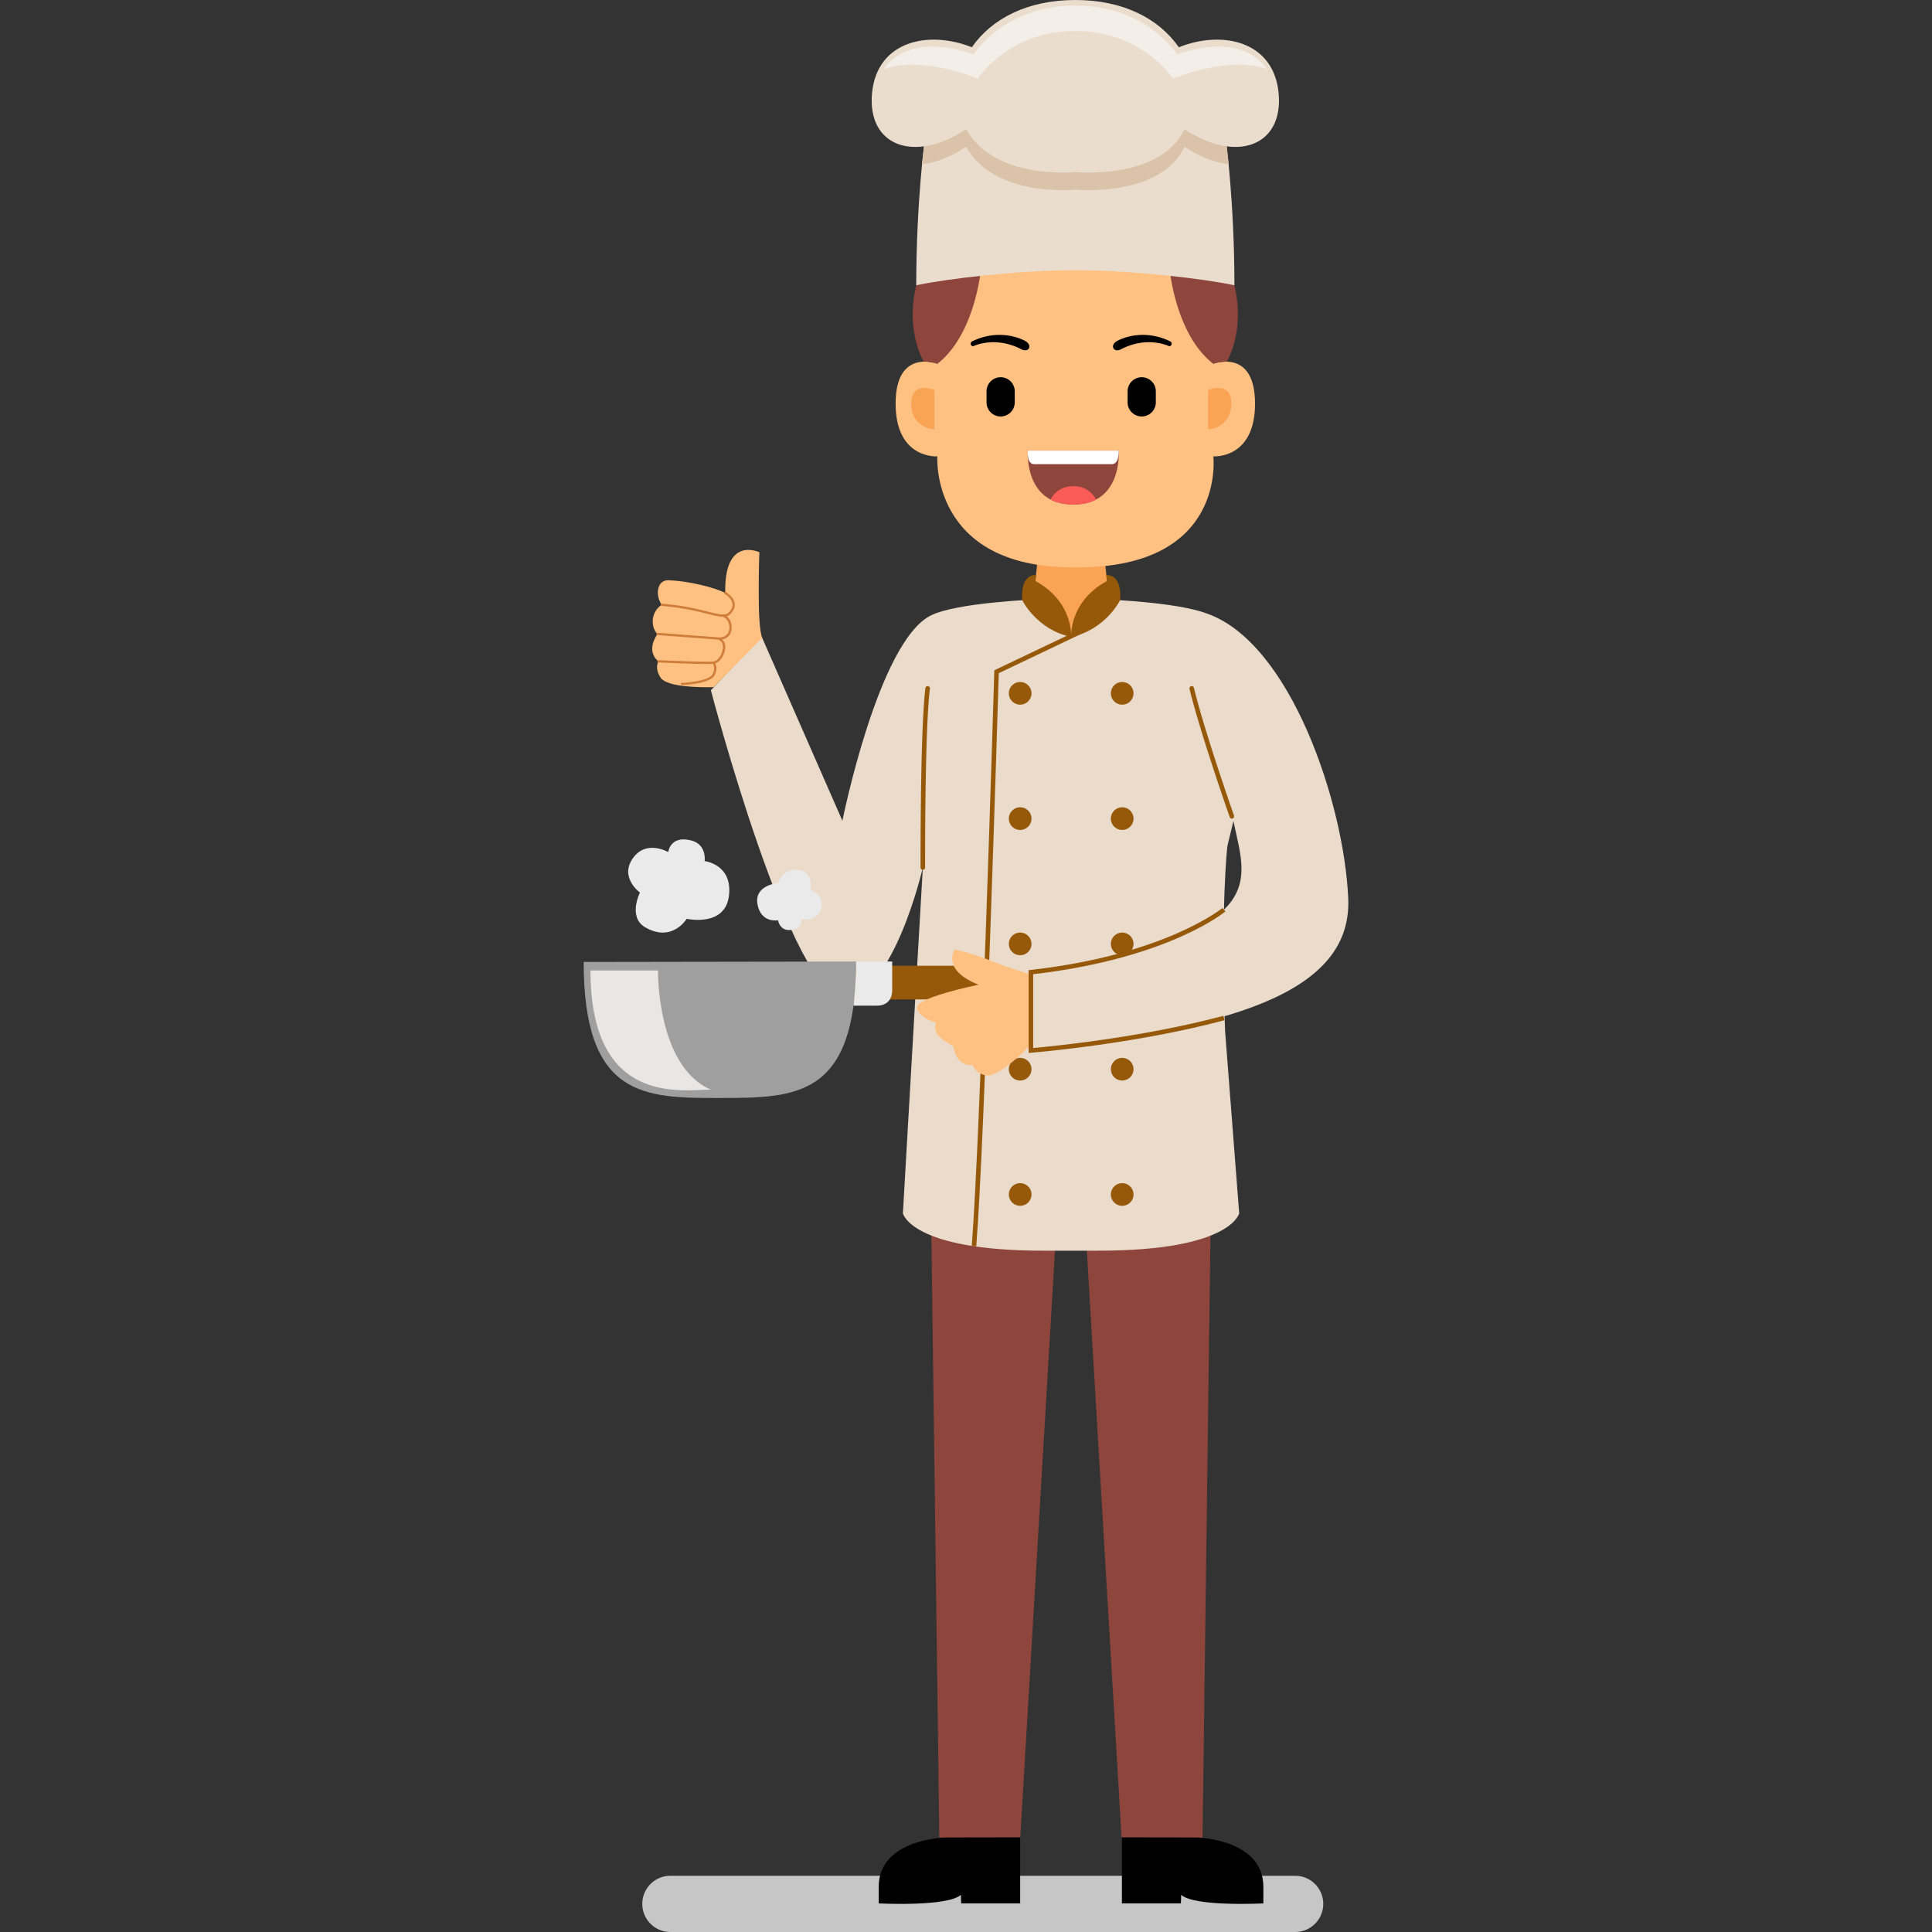 <svg xmlns="http://www.w3.org/2000/svg" width="550" height="550"><rect width="100%" height="100%" fill="#333333" stroke="none"/><svg xmlns="http://www.w3.org/2000/svg" width="550" height="550" data-name="Layer 1" viewBox="0 0 673.753 1702.322"><path fill="#c6c6c6" d="M651.665 1677.548a24.775 24.775 0 0 1-24.775 24.774H76.422a24.775 24.775 0 0 1-24.776-24.774 24.774 24.774 0 0 1 24.776-24.772H626.89a24.774 24.774 0 0 1 24.775 24.772Z" class="colorc6c6c6 svgShape"/><path fill="#8e453c" d="m554.201 941.565-8.918 677.546h-71.334l-35.668-602.987h-17.918l-35.666 602.987h-71.336l-8.916-677.546h249.756z" class="color8e453c svgShape"/><path d="M540.525 1619.11s58.358 1.159 58.358 43.432v14.577s-60.813 3.152-72.426-7.598c0 3.509-.246 7.598-.246 7.598h-51.963v-58.15c37.66 0 66.277.142 66.277.142Zm-222.195 0s-58.357 1.159-58.357 43.432v14.577s60.812 3.152 72.425-7.598c0 3.509.246 7.598.246 7.598h51.963v-58.15c-37.658 0-66.277.142-66.277.142Z" class="color000 svgShape"/><path fill="#eadbcb" d="M548.967 540.538c-25.68-9.811-86.512-12.222-86.512-12.222H396.42s-67.582 2.677-90.354 13.876c-46.42 22.829-78.088 180.993-78.088 180.993l-71.106-162.097-44.792 47.108s71.902 274.235 117.86 270.799c43.444-3.249 68.898-114.586 68.898-114.586l-17.555 304.644s6.91 32.939 123.64 32.939h49.028c116.73 0 123.64-32.939 123.64-32.939l-12.427-160.64c-4.025-110.392 1.975-162.392 1.975-162.392.532-3 2.688-11.163 5.376-22.608 11.15 54.193 35.816 98.296-174.737 132.55-1.009.163-2.717 67.796-2.717 67.796C585.216 906.045 677 868.94 673.665 791.606c-3.618-83.922-50.929-225.514-124.698-251.067Z" class="coloreadbcb svgShape"/><path fill="#146199" d="m429.488 553.897.031.007.032-.007Z" class="color146199 svgShape"/><path fill="#96590a" d="M384.602 600.928a9.979 9.979 0 1 0 9.979 9.98 9.98 9.98 0 0 0-9.979-9.98Zm89.901 0a9.979 9.979 0 1 0 9.978 9.98 9.98 9.98 0 0 0-9.978-9.98Zm-89.901 110.391a9.979 9.979 0 1 0 9.979 9.979 9.98 9.98 0 0 0-9.979-9.98Zm89.901 0a9.979 9.979 0 1 0 9.978 9.979 9.98 9.98 0 0 0-9.978-9.98ZM384.602 821.71a9.979 9.979 0 1 0 9.979 9.978 9.98 9.98 0 0 0-9.979-9.979Zm89.901 0a9.979 9.979 0 1 0 9.978 9.978 9.98 9.98 0 0 0-9.978-9.979ZM384.602 932.1a9.979 9.979 0 1 0 9.979 9.98 9.98 9.98 0 0 0-9.979-9.98Zm89.901 0a9.979 9.979 0 1 0 9.978 9.98 9.98 9.98 0 0 0-9.978-9.98Zm-89.901 110.39a9.979 9.979 0 1 0 9.979 9.98 9.98 9.98 0 0 0-9.979-9.98Zm89.901 0a9.979 9.979 0 1 0 9.978 9.98 9.98 9.98 0 0 0-9.978-9.98Z" class="color96590a svgShape"/><path fill="#f9a355" d="M459.523 496.723s1.676 15.487 3.16 31.593c-9.662 21.371-33.132 30.85-33.132 30.85s-23.469-9.479-33.131-30.85c1.484-16.106 3.16-31.593 3.16-31.593Z" class="colorf9a355 svgShape"/><path fill="#ffc182" d="M435.37 499.927c131.321 0 119.433-97.817 119.433-97.817s36.748 2.704 36.748-46.475-36.748-35.126-36.748-35.126V271.87s1.08-47.016-119.434-47.016h-4.324c-120.512 0-119.432 47.016-119.432 47.016v48.638s-36.748-14.053-36.748 35.126c0 49.18 36.748 46.475 36.748 46.475s-6.484 97.817 119.432 97.817Z" class="colorffc182 svgShape"/><path d="M379.832 354.53a12.428 12.428 0 0 1-12.428 12.43 12.428 12.428 0 0 1-12.43-12.43v-9.726a12.428 12.428 0 0 1 12.43-12.428 12.427 12.427 0 0 1 12.428 12.428Zm-36.231-49.616s18.666-9.16 41.727 2.673c6.617 3.67 10.287-2.947 4.41-6.735-3.392-2.188-23.605-11.88-47.77.089-2.161 1.821-.204 4.725 1.633 3.974Z" class="color000 svgShape"/><path fill="#8e453c" d="M293.022 251.371c-9.76 41.076 6.721 67.366 6.721 67.366a32.509 32.509 0 0 1 11.889 1.843c33.062-25.67 38.271-82.466 38.271-82.466h-1.308c-30.5 6.084-55.573 13.257-55.573 13.257Zm280.321-.034s-25.073-7.174-55.573-13.257h-1.308s5.209 56.794 38.271 82.465a34.471 34.471 0 0 1 11.889-1.843s16.481-26.29 6.72-67.365Z" class="color8e453c svgShape"/><path d="M479.271 354.53a12.428 12.428 0 0 0 12.428 12.43 12.428 12.428 0 0 0 12.43-12.43v-9.726a12.428 12.428 0 0 0-12.43-12.428 12.427 12.427 0 0 0-12.428 12.428Zm36.231-49.616s-18.666-9.16-41.727 2.673c-6.617 3.67-10.287-2.947-4.41-6.735 3.393-2.188 23.606-11.88 47.77.089 2.162 1.821.205 4.725-1.633 3.974Z" class="color000 svgShape"/><path fill="#f9a355" d="M309.037 378.229v-34.603s-20.4-8.752-20.4 12.127c0 18.471 15.314 22.476 20.4 22.476Zm241.223 0v-34.603s20.4-8.752 20.4 12.127c0 18.471-15.312 22.476-20.4 22.476Z" class="colorf9a355 svgShape"/><path fill="#8e453c" d="M471.43 397.078h-80.036s-3.826 47.495 40.018 47.495c43.848 0 40.018-47.495 40.018-47.495Z" class="color8e453c svgShape"/><path fill="#fff" d="M471.43 397.078s.793 11.905-6.098 11.905h-68.397c-6.808 0-5.54-11.905-5.54-11.905Z" class="colorfff svgShape"/><path fill="#f95c57" d="M411.318 440.125s7.133 4.448 20.645 4.448c13.51 0 19.545-4.447 19.545-4.447s-5.242-11.823-20.096-11.823-20.094 11.822-20.094 11.822Z" class="colorf95c57 svgShape"/><path fill="#96590a" d="M573.023 718.633c-.256-.728-25.735-73.223-35.322-112.57a2 2 0 1 0-3.887.947c9.635 39.54 35.18 112.222 35.436 112.951a2 2 0 0 0 3.773-1.328ZM303.338 604.552a2.002 2.002 0 0 0-2.233 1.736c-4.629 37.033-4.271 156.921-4.267 158.127a2 2 0 0 0 2 1.994h.006a2 2 0 0 0 1.994-2.007c-.004-1.204-.362-120.837 4.236-157.617a1.998 1.998 0 0 0-1.736-2.233Z" class="color96590a svgShape"/><path fill="#eaddcd" d="M565.7 121.606s-40.325-16-130.663-16h-3.658c-90.338 0-130.662 16-130.662 16s-7.695 56-7.695 129.766c26.306-5.735 90.695-13.258 138.357-13.258h3.658c47.662 0 112.05 7.523 138.356 13.258 0-73.766-7.694-129.766-7.694-129.766Z" class="coloreaddcd svgShape"/><path fill="#dbc3a9" d="M298.143 144.658c11.798-1.257 25.109-6.219 38.85-15.31 25.208 45.258 96.215 37.744 96.215 37.744s74.509 7.514 96.216-37.744c13.741 9.092 27.052 14.054 38.851 15.31l-2.576-23.052s-32.982-23.5-134.982-23.5-130 23.5-130 23.5Z" class="colordbc3a9 svgShape"/><path fill="#eaddcd" d="M433.208 151.592s74.509 7.514 96.216-37.744c46.04 30.463 87.256 14.555 82.918-31.722-4.34-46.276-50.014-55.677-87.914-40.492C506.77 16.326 475.337 0 433.208 0s-73.564 16.326-91.22 41.634c-37.9-15.185-83.575-5.784-87.914 40.492-4.338 46.277 36.877 62.185 82.918 31.722 25.21 45.258 96.216 37.744 96.216 37.744Z" class="coloreaddcd svgShape"/><path fill="#96590a" d="M429.488 561.207s2.406-30.7-31.459-49.284c0 0 .53-3.866.53-5.263-14.803 0-12.137 22.191-12.137 22.191s12.706 25.994 43.066 32.356Z" class="color96590a svgShape"/><path fill="#96590a" d="M429.589 561.207s-2.406-30.7 31.459-49.284c0 0-.53-3.866-.53-5.263 14.803 0 12.137 22.191 12.137 22.191s-12.706 25.994-43.066 32.356Z" class="color96590a svgShape"/><path fill="#96590a" d="m438.447 554.083-76.605 36.508-.036 1.221c-.123 4.11-12.341 412.166-19.873 506.119l3.986.319c7.336-91.491 19.1-480.217 19.848-505.098l74.4-35.457Z" class="color96590a svgShape"/><path fill="#f4eee9" d="M523.033 48.102S496.2 4.936 433.208 4.936s-89.825 43.166-89.825 43.166-53.334-22.5-79.334 12.834c34.667-12.334 83.167 8.333 83.167 8.333s27-42 85.992-42 85.992 42 85.992 42 48.5-20.667 83.167-8.334c-26-35.333-79.334-12.833-79.334-12.833Z" class="colorf4eee9 svgShape"/><path fill="#96590a" d="M236.915 850.931h115.137V880.6H236.915z" class="color96590a svgShape"/><path fill="#a09f9f" d="m0 847.597 240.075-.367c0 120.227-53.56 120.12-119.854 120.222-66.296.1-120.221 0-120.221-119.855Z" class="colora09f9f svgShape"/><path fill="#ffc182" d="M393.703 920.902c-8.983 9.218-28.773 27.82-38.805 26.73-10.533-2.017-11.946-9.163-11.946-9.163s-13.823 2.733-17.454-16.715c-10.138-6.239-17.9-9.502-15.198-21.003-10.398-2.038-20.083-10.95-15.229-15.867 4.856-4.912 26.762-11.749 52.842-17.231-33.404-13.284-20.9-30.986-20.9-30.986s14.511 2.706 34.48 10.93c14.799 6.088 27.114 8.744 32.576 11.445ZM114.562 605.438c-12.866.355-40.023-.085-46.458-7.855-6.156-8.783-2.19-14.895-2.19-14.895s-11.821-7.67-.88-24.153c-6.036-5.43-6.222-19.283 3.727-25.655-6.041-8.705-4.096-22.024 6.117-21.63 17.17.661 40.085 6.16 49.865 11.229-1.047-51.033 30.112-35.83 30.112-35.83s-.63 9.047-.609 36.798c.016 20.801.979 32.787 3.016 38.53Z" class="colorffc182 svgShape"/><path fill="#eaeaea" d="M240.075 847.23h31.757v25.376c0 7.995-4.666 13.5-13.5 13.5h-20.578s2.321-20.585 2.321-38.876ZM74.526 750.81s-19.395-11.479-31.27 5.542c-11.875 17.02 6.334 30.083 6.334 30.083s-10.975 21.676 4.749 30.702c23.75 13.632 36.417-7.556 36.417-7.556s33.645 7.556 37.208-19.979c3.632-28.073-21.375-30.875-21.375-30.875s2.19-14.617-11.874-18.208c-18.605-4.75-20.189 10.292-20.189 10.292Zm117.094 58.985s13.509 3.288 17.456-8.89c3.948-12.18-9.144-16.616-9.144-16.616s2.577-14.764-8.323-17.264c-16.468-3.774-20.134 11.007-20.134 11.007s-21.212 1.59-18.365 18.479c2.904 17.22 18.164 14.378 18.164 14.378s1.336 9.02 10.283 8.61c11.834-.542 10.063-9.704 10.063-9.704Z" class="coloreaeaea svgShape"/><path fill="#96590a" d="M396.07 923.427v-65.035c61.489-7.079 104.05-21.582 129.005-32.555 27.42-12.056 39.86-22.339 40.375-22.77l-2.566-3.069c-.492.412-50.602 41.341-169.037 54.62l-1.778.2v72.954l2.16-.172c.908-.073 91.693-7.498 170.457-28.682l-1.039-3.862c-71.654 19.27-153.355 27.109-167.578 28.37Z" class="color96590a svgShape"/><path fill="#ce7d3a" d="M125.973 543.04a7.454 7.454 0 0 0 3.42-2.077c2.91-3.067 4.14-6.249 3.65-9.454-.915-5.993-7.531-9.746-7.813-9.904a1 1 0 0 0-.974 1.747c.06.034 6.04 3.422 6.81 8.459.391 2.563-.66 5.18-3.124 7.775-3.029 3.192-8.633 1.798-18.811-.735a230.727 230.727 0 0 0-40.291-6.968 1 1 0 1 0-.158 1.994 229.015 229.015 0 0 1 39.966 6.915c5.622 1.4 9.931 2.463 13.324 2.623.005.002.01.006.017.007 4.501.802 6.929 6.2 6.372 10.737-.231 1.889-1.65 8.02-9.868 7.45-15.818-1.236-53.01-4.043-53.384-4.07a1 1 0 1 0-.15 1.993c.373.028 37.36 2.82 53.257 4.061 4.37 1.296 4.686 5.307 4.481 7.593-.494 5.519-4.645 11.301-8.382 11.675-7.341.734-47.946-1.152-48.355-1.172a1 1 0 0 0-.094 1.999c1.395.064 28.901 1.342 42.452 1.342 2.359 0 4.29-.039 5.592-.13.67 1.137 2.12 4.485-.38 9.24-3.102 5.902-24.428 7.644-26.793 7.468a1 1 0 0 0-.142 1.996c.06.004.153.006.275.006 3.067 0 24.71-1.46 28.43-8.539 2.594-4.936 1.555-8.694.663-10.553 4.539-1.525 8.246-7.777 8.726-13.153.307-3.42-.637-6.165-2.648-7.94a9.948 9.948 0 0 0 8.306-9.023c.506-4.132-1.045-8.877-4.374-11.362Z" class="colorce7d3a svgShape"/><path fill="#e8e7e6" d="M5.987 855.106h59.5s-1.314 84.5 46.593 105c-25.201 0-106.093 15-106.093-105Z" class="colore8e7e6 svgShape"/></svg></svg>